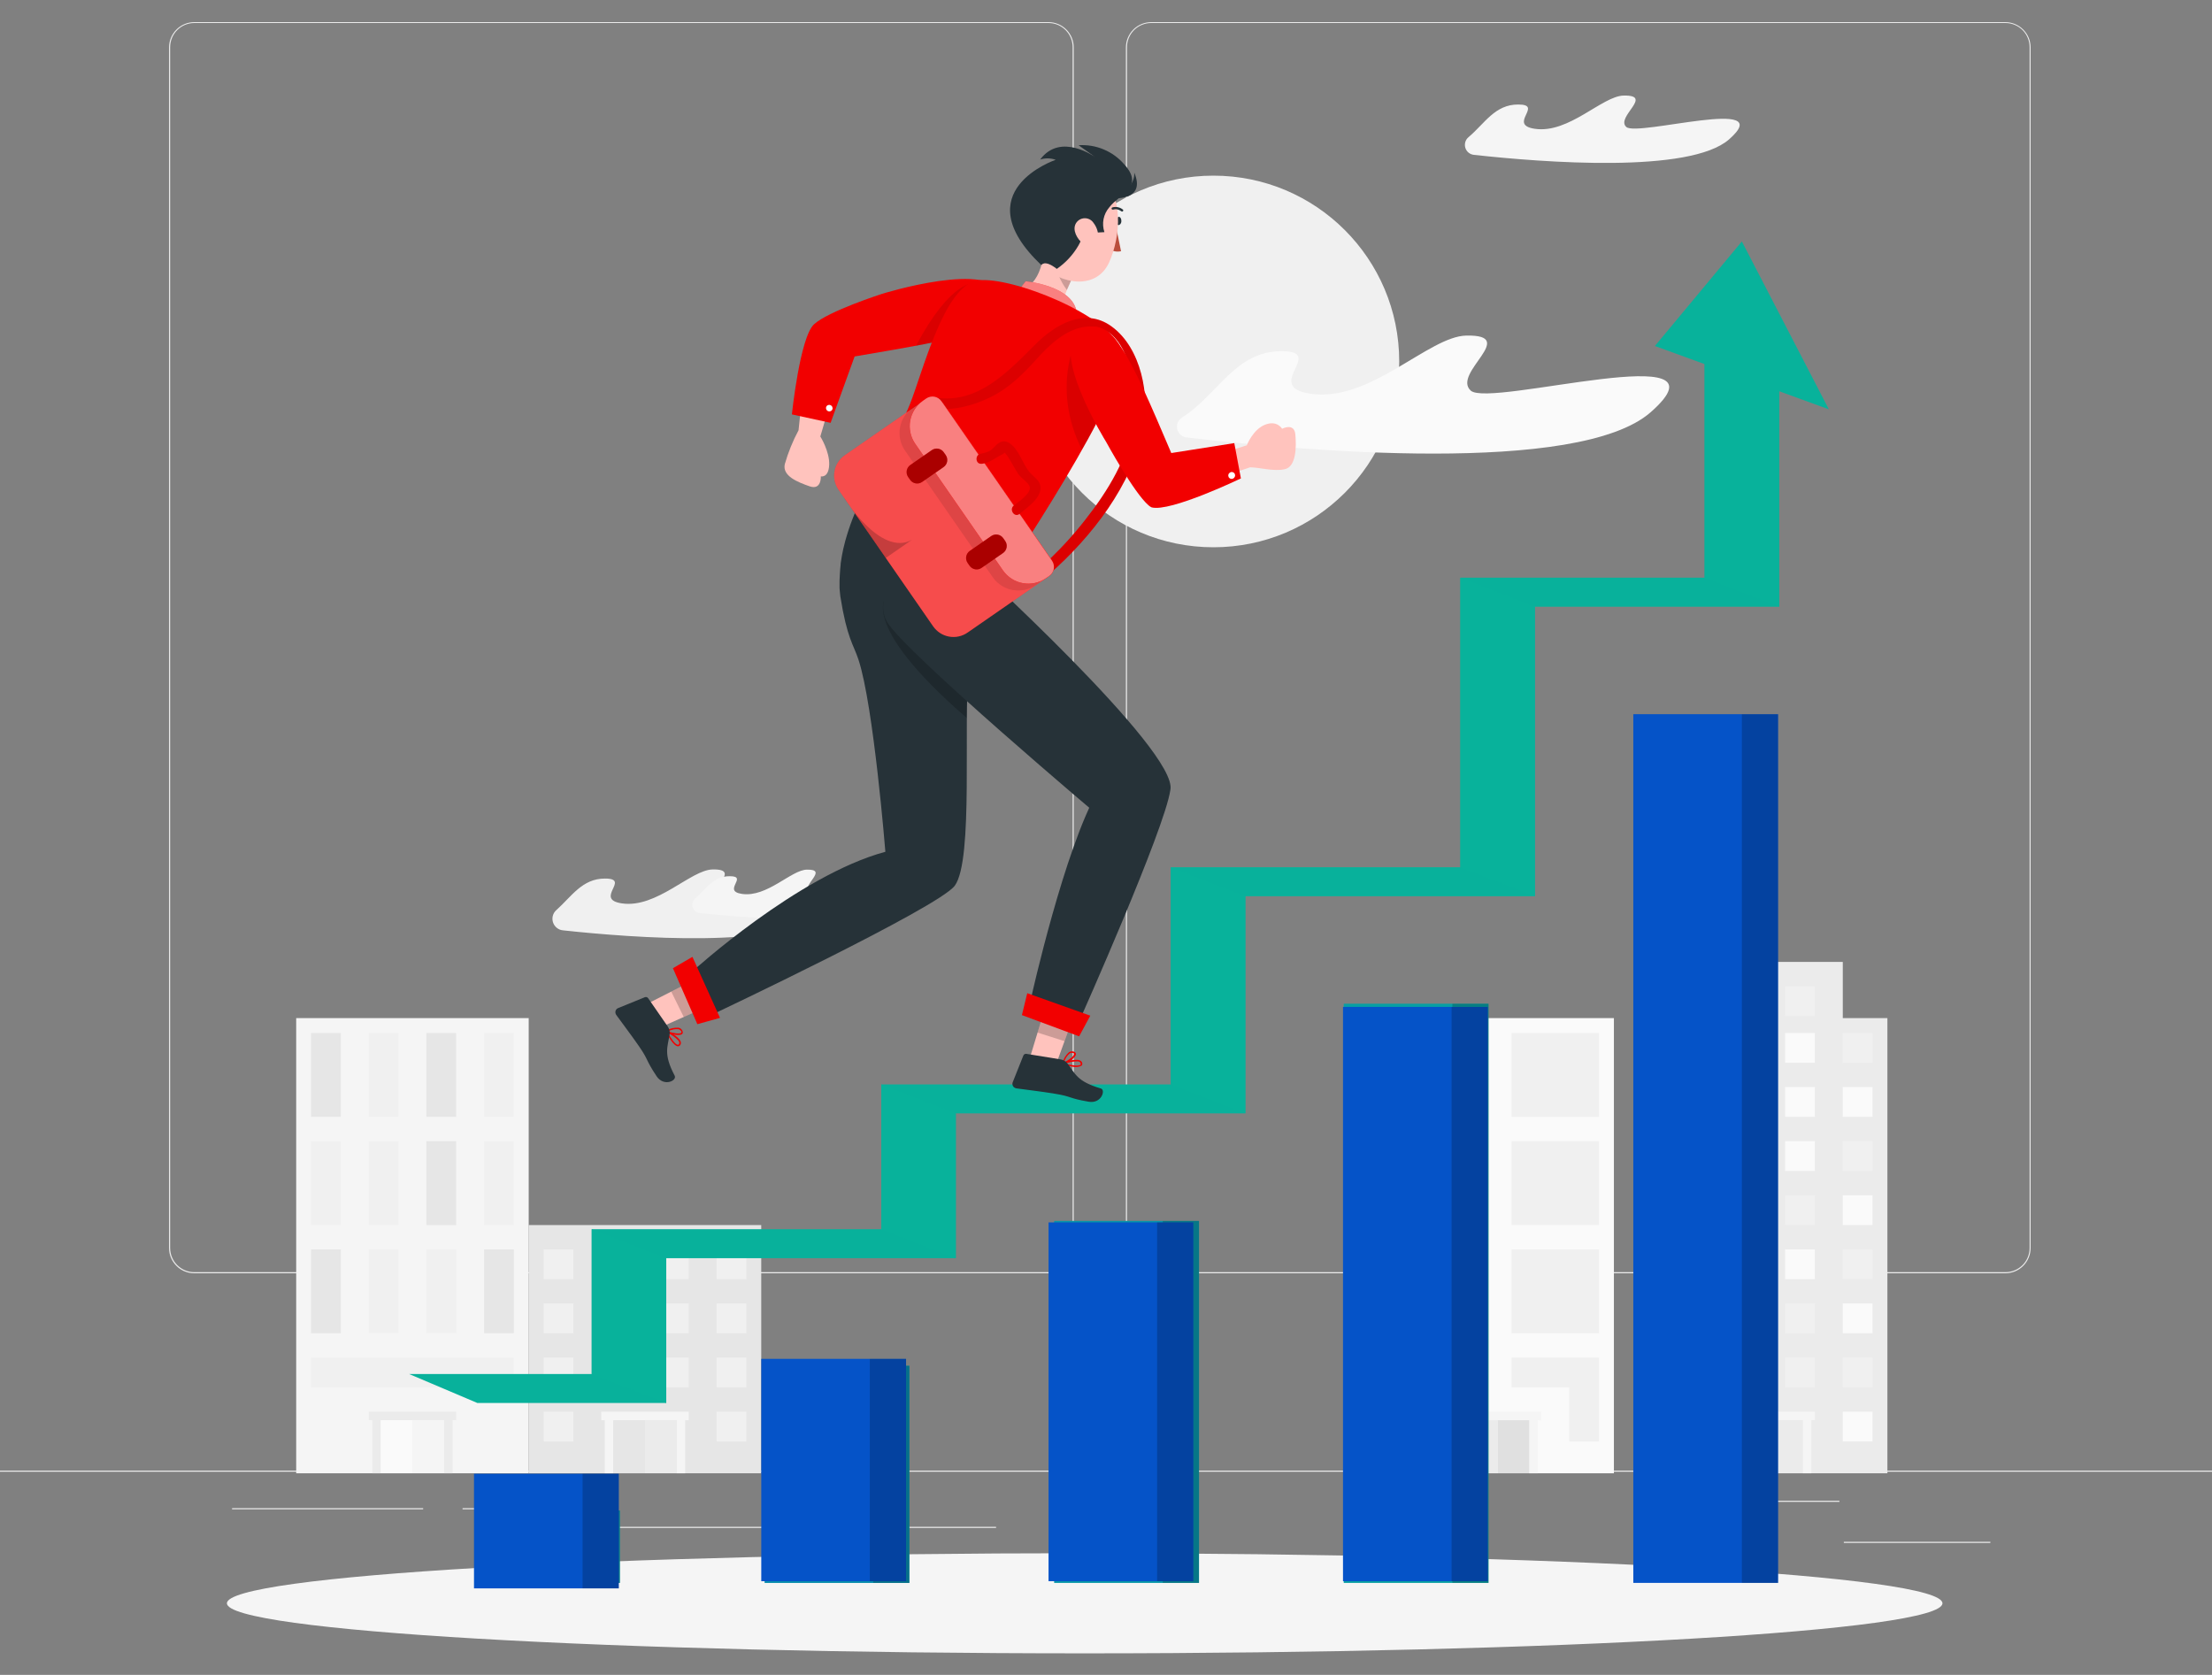 <svg width="70" height="53" viewBox="0 0 70 53" fill="none" xmlns="http://www.w3.org/2000/svg">
<rect x="0" y="0" width="70" height="53" fill="#808080" stroke="none"/>
<path d="M62.986 48.789H58.349V48.824H62.986V48.789Z" fill="#EBEBEB"/>
<path d="M46.371 49.169H45.154V49.204H46.371V49.169Z" fill="#EBEBEB"/>
<path d="M58.209 47.49H55.523V47.525H58.209V47.49Z" fill="#EBEBEB"/>
<path d="M13.391 47.725H7.344V47.76H13.391V47.725Z" fill="#EBEBEB"/>
<path d="M15.525 47.725H14.638V47.76H15.525V47.725Z" fill="#EBEBEB"/>
<path d="M31.521 48.315H18.406V48.35H31.521V48.315Z" fill="#EBEBEB"/>
<path d="M33.18 40.292H6.149C5.937 40.292 5.733 40.208 5.584 40.058C5.434 39.908 5.349 39.705 5.349 39.493V1.493C5.351 1.282 5.436 1.08 5.586 0.932C5.736 0.783 5.938 0.7 6.149 0.7H33.18C33.392 0.7 33.595 0.784 33.745 0.934C33.895 1.084 33.979 1.288 33.979 1.5V39.493C33.979 39.705 33.895 39.908 33.745 40.058C33.595 40.208 33.392 40.292 33.18 40.292ZM6.149 0.728C5.946 0.729 5.752 0.809 5.609 0.952C5.465 1.096 5.385 1.29 5.384 1.493V39.493C5.385 39.695 5.465 39.89 5.609 40.033C5.752 40.176 5.946 40.257 6.149 40.257H33.18C33.383 40.257 33.577 40.176 33.72 40.033C33.863 39.89 33.944 39.695 33.944 39.493V1.493C33.944 1.29 33.863 1.096 33.72 0.952C33.577 0.809 33.383 0.729 33.18 0.728H6.149Z" fill="#EBEBEB"/>
<path d="M63.463 40.292H36.429C36.218 40.292 36.014 40.208 35.865 40.058C35.715 39.908 35.63 39.705 35.63 39.493V1.493C35.632 1.282 35.717 1.081 35.867 0.932C36.017 0.784 36.219 0.701 36.429 0.7H63.463C63.674 0.701 63.875 0.785 64.024 0.933C64.174 1.081 64.258 1.282 64.26 1.493V39.493C64.26 39.704 64.176 39.907 64.027 40.057C63.878 40.207 63.675 40.291 63.463 40.292ZM36.429 0.728C36.227 0.729 36.033 0.809 35.889 0.952C35.746 1.096 35.665 1.29 35.665 1.493V39.493C35.665 39.695 35.746 39.89 35.889 40.033C36.033 40.176 36.227 40.257 36.429 40.257H63.463C63.666 40.257 63.86 40.176 64.004 40.033C64.147 39.89 64.227 39.695 64.228 39.493V1.493C64.227 1.29 64.147 1.096 64.004 0.952C63.86 0.809 63.666 0.729 63.463 0.728H36.429Z" fill="#EBEBEB"/>
<path d="M70 46.536H0V46.571H70V46.536Z" fill="#EBEBEB"/>
<path d="M52.37 32.217V46.621H53.312H58.786H59.728V32.217H52.37Z" fill="#EBEBEB"/>
<path d="M53.782 30.439V33.631H54.363H57.735H58.316V30.439H53.782Z" fill="#EBEBEB"/>
<path d="M53.782 32.689H52.84V33.631H53.782V32.689Z" fill="#FAFAFA"/>
<path d="M55.608 32.689H54.666V33.631H55.608V32.689Z" fill="#FAFAFA"/>
<path d="M57.432 32.689H56.49V33.631H57.432V32.689Z" fill="#FAFAFA"/>
<path d="M59.258 32.689H58.316V33.631H59.258V32.689Z" fill="#F0F0F0"/>
<path d="M53.782 34.399H52.84V35.342H53.782V34.399Z" fill="#F0F0F0"/>
<path d="M55.608 34.399H54.666V35.342H55.608V34.399Z" fill="#F0F0F0"/>
<path d="M57.432 34.399H56.49V35.342H57.432V34.399Z" fill="#FAFAFA"/>
<path d="M59.258 34.399H58.316V35.342H59.258V34.399Z" fill="#FAFAFA"/>
<path d="M53.782 36.112H52.84V37.054H53.782V36.112Z" fill="#F0F0F0"/>
<path d="M55.608 36.112H54.666V37.054H55.608V36.112Z" fill="#FAFAFA"/>
<path d="M57.432 36.112H56.49V37.054H57.432V36.112Z" fill="#FAFAFA"/>
<path d="M55.608 31.209H54.666V32.151H55.608V31.209Z" fill="#FAFAFA"/>
<path d="M57.432 31.209H56.49V32.151H57.432V31.209Z" fill="#F0F0F0"/>
<path d="M59.258 36.112H58.316V37.054H59.258V36.112Z" fill="#F0F0F0"/>
<path d="M53.782 37.824H52.84V38.766H53.782V37.824Z" fill="#FAFAFA"/>
<path d="M55.608 37.824H54.666V38.766H55.608V37.824Z" fill="#F0F0F0"/>
<path d="M57.432 37.824H56.49V38.766H57.432V37.824Z" fill="#F0F0F0"/>
<path d="M59.258 37.824H58.316V38.766H59.258V37.824Z" fill="#FAFAFA"/>
<path d="M53.782 39.536H52.84V40.478H53.782V39.536Z" fill="#F0F0F0"/>
<path d="M55.608 39.536H54.666V40.478H55.608V39.536Z" fill="#FAFAFA"/>
<path d="M57.432 39.536H56.49V40.478H57.432V39.536Z" fill="#FAFAFA"/>
<path d="M59.258 39.536H58.316V40.478H59.258V39.536Z" fill="#F0F0F0"/>
<path d="M53.782 41.247H52.84V42.189H53.782V41.247Z" fill="#F0F0F0"/>
<path d="M55.608 41.247H54.666V42.189H55.608V41.247Z" fill="#FAFAFA"/>
<path d="M57.432 41.247H56.49V42.189H57.432V41.247Z" fill="#F0F0F0"/>
<path d="M59.258 41.247H58.316V42.189H59.258V41.247Z" fill="#FAFAFA"/>
<path d="M53.782 42.959H52.84V43.902H53.782V42.959Z" fill="#FAFAFA"/>
<path d="M55.608 42.959H54.666V43.902H55.608V42.959Z" fill="#FAFAFA"/>
<path d="M57.432 42.959H56.49V43.902H57.432V42.959Z" fill="#F0F0F0"/>
<path d="M59.258 42.959H58.316V43.902H59.258V42.959Z" fill="#F0F0F0"/>
<path d="M53.782 44.671H52.84V45.614H53.782V44.671Z" fill="#F0F0F0"/>
<path d="M59.258 44.671H58.316V45.614H59.258V44.671Z" fill="#FAFAFA"/>
<path d="M57.434 44.671H54.666V44.942H54.778V46.622H55.048V44.942H57.05V46.622H57.322V44.942H57.434V44.671Z" fill="#F5F5F5"/>
<path d="M56.049 44.941H55.048V46.621H56.049V44.941Z" fill="#E6E6E6"/>
<path d="M57.05 44.941H56.049V46.621H57.05V44.941Z" fill="#EBEBEB"/>
<path d="M9.373 32.217V46.621H10.314H15.789H16.731V32.217H9.373Z" fill="#F5F5F5"/>
<path d="M9.843 32.689V34.4V34.872V35.342H10.786V34.872V34.4V32.689H9.843Z" fill="#E6E6E6"/>
<path d="M11.669 32.689V34.4V34.872V35.342H12.611V34.872V34.4V32.689H11.669Z" fill="#F0F0F0"/>
<path d="M13.493 32.689V34.4V34.872V35.342H14.435V34.872V34.4V32.689H13.493Z" fill="#E6E6E6"/>
<path d="M15.319 32.689V34.4V35.128V35.342H16.261V35.128V34.4V32.689H15.319Z" fill="#F0F0F0"/>
<path d="M9.843 36.112V37.824V38.294V38.766H10.786V38.294V37.824V36.112H9.843Z" fill="#F0F0F0"/>
<path d="M11.669 36.112V37.824V38.488V38.766H12.611V38.488V37.824V36.112H11.669Z" fill="#F0F0F0"/>
<path d="M13.493 36.112V37.824V38.294V38.766H14.435V38.294V37.824V36.112H13.493Z" fill="#E6E6E6"/>
<path d="M15.319 36.112V37.824V38.294V38.766H16.261V38.294V37.824V36.112H15.319Z" fill="#F0F0F0"/>
<path d="M9.843 39.536V41.247V41.719V42.189H10.786V41.719V41.247V39.536H9.843Z" fill="#E6E6E6"/>
<path d="M11.669 39.536V41.247V41.719V42.189H12.611V41.719V41.247V39.536H11.669Z" fill="#F0F0F0"/>
<path d="M13.493 39.536V41.247V41.719V42.189H14.435V41.719V41.247V39.536H13.493Z" fill="#F0F0F0"/>
<path d="M15.319 39.536V41.247V41.898V42.189H16.261V41.898V41.247V39.536H15.319Z" fill="#E6E6E6"/>
<path d="M15.789 42.959H15.319H14.435H13.493H12.611H11.669H9.843V43.902H11.669H12.611H13.493H14.435H15.319H15.789H16.261V42.959H15.789Z" fill="#F0F0F0"/>
<path d="M14.435 44.671H11.669V44.942H11.781V46.622H12.051V44.942H14.053V46.622H14.323V44.942H14.435V44.671Z" fill="#EBEBEB"/>
<path d="M13.052 44.941H12.051V46.621H13.052V44.941Z" fill="#FAFAFA"/>
<path d="M14.053 44.941H13.052V46.621H14.053V44.941Z" fill="#F5F5F5"/>
<path d="M16.731 38.766V46.621H17.674H23.149H24.09V38.766H16.731Z" fill="#E6E6E6"/>
<path d="M18.145 39.536H17.203V40.478H18.145V39.536Z" fill="#F0F0F0"/>
<path d="M19.97 39.536H19.027V40.478H19.97V39.536Z" fill="#F0F0F0"/>
<path d="M21.795 39.536H20.853V40.478H21.795V39.536Z" fill="#F0F0F0"/>
<path d="M23.619 39.536H22.677V40.478H23.619V39.536Z" fill="#F0F0F0"/>
<path d="M18.145 41.247H17.203V42.189H18.145V41.247Z" fill="#F0F0F0"/>
<path d="M19.97 41.247H19.027V42.189H19.97V41.247Z" fill="#F0F0F0"/>
<path d="M21.795 41.247H20.853V42.189H21.795V41.247Z" fill="#F0F0F0"/>
<path d="M23.619 41.247H22.677V42.189H23.619V41.247Z" fill="#F0F0F0"/>
<path d="M18.145 42.959H17.203V43.902H18.145V42.959Z" fill="#F0F0F0"/>
<path d="M19.97 42.959H19.027V43.902H19.97V42.959Z" fill="#F0F0F0"/>
<path d="M21.795 42.959H20.853V43.902H21.795V42.959Z" fill="#F0F0F0"/>
<path d="M23.619 42.959H22.677V43.902H23.619V42.959Z" fill="#F0F0F0"/>
<path d="M18.145 44.671H17.203V45.614H18.145V44.671Z" fill="#F0F0F0"/>
<path d="M23.619 44.671H22.677V45.614H23.619V44.671Z" fill="#F0F0F0"/>
<path d="M21.795 44.671H19.027V44.942H19.139V46.622H19.41V44.942H21.413V46.622H21.683V44.942H21.795V44.671Z" fill="#F5F5F5"/>
<path d="M20.411 44.941H19.41V46.621H20.411V44.941Z" fill="#E6E6E6"/>
<path d="M21.412 44.941H20.411V46.621H21.412V44.941Z" fill="#EBEBEB"/>
<path d="M43.714 32.217V46.621H44.656H50.131H51.073V32.217H43.714Z" fill="#FAFAFA"/>
<path d="M46.392 42.959H46.01H44.185V43.431V43.902V45.614H45.128V43.902H46.01H46.392H46.952V42.959H46.392Z" fill="#F0F0F0"/>
<path d="M49.959 42.959H49.659H47.835V43.902H49.659V45.614H50.602V43.902V43.22V42.959H49.959Z" fill="#F0F0F0"/>
<path d="M48.777 44.671H46.01V44.942H46.122V46.622H46.392V44.942H48.395V46.622H48.665V44.942H48.777V44.671Z" fill="#F5F5F5"/>
<path d="M47.393 44.941H46.392V46.621H47.393V44.941Z" fill="#EBEBEB"/>
<path d="M48.394 44.941H47.393V46.621H48.394V44.941Z" fill="#E0E0E0"/>
<path d="M46.952 32.689H44.185V35.343H46.952V32.689Z" fill="#F0F0F0"/>
<path d="M50.602 32.689H47.835V35.343H50.602V32.689Z" fill="#F0F0F0"/>
<path d="M46.952 36.112H44.185V38.766H46.952V36.112Z" fill="#F0F0F0"/>
<path d="M50.602 36.112H47.835V38.766H50.602V36.112Z" fill="#F0F0F0"/>
<path d="M46.952 39.536H44.185V42.191H46.952V39.536Z" fill="#F0F0F0"/>
<path d="M50.602 39.536H47.835V42.191H50.602V39.536Z" fill="#F0F0F0"/>
<path d="M17.608 28.797C17.554 28.844 17.515 28.905 17.496 28.974C17.477 29.043 17.478 29.115 17.499 29.183C17.52 29.251 17.561 29.312 17.616 29.357C17.67 29.403 17.737 29.431 17.808 29.439C20.091 29.686 24.707 30.026 25.956 28.927C27.562 27.513 22.988 28.85 22.635 28.528C22.282 28.206 23.535 27.495 22.55 27.513C21.86 27.526 20.784 28.749 19.681 28.587C18.781 28.455 19.981 27.801 19.145 27.801C18.423 27.801 18.091 28.366 17.608 28.797Z" fill="#F0F0F0"/>
<path d="M22.002 28.432C21.964 28.465 21.936 28.509 21.922 28.558C21.907 28.607 21.908 28.659 21.922 28.707C21.937 28.756 21.966 28.8 22.005 28.832C22.044 28.865 22.092 28.886 22.142 28.892C23.778 29.069 27.082 29.312 27.976 28.525C29.126 27.513 25.851 28.469 25.596 28.245C25.341 28.021 26.24 27.506 25.535 27.519C25.04 27.527 24.275 28.404 23.481 28.287C22.837 28.194 23.695 27.727 23.097 27.727C22.585 27.72 22.348 28.124 22.002 28.432Z" fill="#F5F5F5"/>
<path d="M38.399 17.318C41.647 17.318 44.279 14.685 44.279 11.438C44.279 8.191 41.647 5.558 38.399 5.558C35.152 5.558 32.519 8.191 32.519 11.438C32.519 14.685 35.152 17.318 38.399 17.318Z" fill="#F0F0F0"/>
<path d="M37.407 13.212C37.346 13.249 37.299 13.304 37.271 13.37C37.244 13.435 37.237 13.508 37.252 13.577C37.268 13.646 37.304 13.709 37.357 13.756C37.41 13.804 37.476 13.834 37.547 13.842C41.117 14.262 49.955 15.053 52.238 13.043C54.993 10.618 47.149 12.911 46.543 12.361C45.937 11.811 48.083 10.588 46.403 10.619C45.209 10.64 43.365 12.74 41.472 12.46C39.932 12.233 41.986 11.113 40.554 11.113C39.077 11.115 38.553 12.485 37.407 13.212Z" fill="#FAFAFA"/>
<path d="M46.472 4.34C46.424 4.38 46.389 4.433 46.371 4.493C46.353 4.553 46.353 4.616 46.371 4.676C46.389 4.735 46.423 4.789 46.471 4.828C46.519 4.868 46.578 4.893 46.64 4.9C48.84 5.142 53.477 5.501 54.719 4.409C56.293 3.023 51.813 4.333 51.465 4.018C51.118 3.703 52.347 3.006 51.383 3.024C50.705 3.035 49.652 4.235 48.572 4.076C47.691 3.947 48.866 3.307 48.047 3.307C47.305 3.304 46.984 3.91 46.472 4.34Z" fill="#F5F5F5"/>
<path d="M34.325 52.319C49.317 52.319 61.47 51.61 61.47 50.735C61.47 49.859 49.317 49.15 34.325 49.15C19.334 49.15 7.181 49.859 7.181 50.735C7.181 51.61 19.334 52.319 34.325 52.319Z" fill="#F5F5F5"/>
<path d="M19.617 47.799H15.035V50.089H19.617V47.799Z" fill="#08B29B"/>
<path opacity="0.3" d="M19.617 47.799H15.035V50.089H19.617V47.799Z" fill="#0553C8"/>
<path opacity="0.2" d="M19.615 50.089V47.799H18.47V50.089H19.615Z" fill="black"/>
<path d="M28.778 43.218H24.198V50.09H28.778V43.218Z" fill="#08B29B"/>
<path opacity="0.4" d="M28.778 43.218H24.198V50.09H28.778V43.218Z" fill="#0553C8"/>
<path opacity="0.2" d="M28.778 50.09V43.218H27.633V50.09H28.778Z" fill="black"/>
<path d="M37.943 38.636H33.361V50.089H37.943V38.636Z" fill="#08B29B"/>
<path opacity="0.3" d="M37.943 38.636H33.361V50.089H37.943V38.636Z" fill="#0553C8"/>
<path opacity="0.2" d="M37.941 50.091V38.637H36.796V50.091H37.941Z" fill="black"/>
<path d="M47.104 31.763H42.524V50.089H47.104V31.763Z" fill="#08B29B"/>
<path opacity="0.2" d="M47.104 31.763H42.524V50.089H47.104V31.763Z" fill="#0553C8"/>
<path opacity="0.2" d="M47.106 50.089V31.763H45.961V50.089H47.106Z" fill="black"/>
<path d="M56.269 22.6H51.687V50.089H56.269V22.6Z" fill="#0553C8"/>
<path opacity="0.2" d="M56.267 50.091V22.602H55.122V50.091H56.267Z" fill="black"/>
<path d="M47.082 31.863H42.5V50.035H47.082V31.863Z" fill="#0553C8"/>
<path opacity="0.2" d="M47.081 50.036V31.864H45.936V50.036H47.081Z" fill="black"/>
<path d="M37.764 38.682H33.182V50.035H37.764V38.682Z" fill="#0553C8"/>
<path opacity="0.2" d="M37.763 50.036V38.682H36.617V50.036H37.763Z" fill="black"/>
<path d="M28.673 43H24.091V50.036H28.673V43Z" fill="#0553C8"/>
<path opacity="0.2" d="M28.672 50.036V43.001H27.526V50.036H28.672Z" fill="black"/>
<path d="M19.582 46.636H15V50.263H19.582V46.636Z" fill="#0553C8"/>
<path opacity="0.2" d="M19.581 50.263L19.581 46.636H18.436L18.436 50.263H19.581Z" fill="black"/>
<path d="M21.083 44.395H15.105L12.949 43.48H18.726V38.898H27.889V34.317H37.052V27.444H46.215V18.281H53.945V10.297H56.301V19.198H48.572V28.36H39.409V35.232H30.246V39.815H21.083V44.395Z" fill="#08B29B"/>
<g opacity="0.4">
<path opacity="0.4" d="M21.083 44.395H15.105L12.949 43.48H18.726V38.898H27.889V34.317H37.052V27.444H46.215V18.281H53.945V10.297H56.301V19.198H48.572V28.36H39.409V35.232H30.246V39.815H21.083V44.395Z" fill="#08B29B"/>
</g>
<path d="M53.945 18.281V10.297H56.301V19.198L53.945 18.281Z" fill="#08B29B"/>
<path d="M46.215 27.444V18.281L48.572 19.198V28.359L46.215 27.444Z" fill="#08B29B"/>
<path d="M37.052 34.316V27.444L39.409 28.359V35.232L37.052 34.316Z" fill="#08B29B"/>
<path d="M27.889 38.898V34.317L30.246 35.233V39.815L27.889 38.898Z" fill="#08B29B"/>
<path d="M18.726 43.48V38.898L21.083 39.815V44.395L18.726 43.48Z" fill="#08B29B"/>
<path d="M52.37 10.949L55.122 7.64L57.875 12.953L52.37 10.949Z" fill="#08B29B"/>
<path d="M27.269 15.763C27.055 16.192 26.882 16.64 26.753 17.102L26.744 17.136C26.725 17.207 26.687 17.367 26.685 17.374C26.669 17.447 26.655 17.514 26.641 17.594C26.641 17.594 26.613 17.759 26.603 17.837C26.602 17.846 26.602 17.855 26.603 17.864C26.582 18.024 26.568 18.361 26.568 18.367C26.568 18.449 26.568 18.53 26.568 18.612C26.568 18.612 26.582 18.791 26.593 18.873V18.897C26.592 18.889 26.592 18.881 26.593 18.873C26.806 20.208 27.005 20.381 27.168 20.877C27.647 22.334 28.018 26.954 28.018 26.954C25.249 27.701 21.916 30.734 21.916 30.734L22.513 32.117C22.513 32.117 29.698 28.72 30.213 28.029C30.818 27.21 30.471 22.87 30.661 21.161C30.731 20.528 30.811 19.978 30.892 19.481L31.793 18.092L27.269 15.763Z" fill="#263238"/>
<path opacity="0.2" d="M28.608 19.414L28.071 18.841C28.071 18.841 27.075 19.67 30.591 22.718C30.591 22.109 30.611 21.564 30.656 21.165C30.656 21.112 30.667 21.064 30.674 21.014L28.608 19.414Z" fill="black"/>
<path d="M22.018 30.983L20.56 31.725L21.01 32.46L22.366 31.858L22.018 30.983Z" fill="#FFC3BD"/>
<path d="M21.073 32.645C21.07 32.641 21.069 32.636 21.07 32.631C21.07 32.626 21.073 32.621 21.076 32.618C21.08 32.614 21.084 32.612 21.089 32.611C21.094 32.611 21.099 32.612 21.104 32.615C21.12 32.622 21.48 32.794 21.538 32.956C21.55 32.986 21.55 33.019 21.538 33.049C21.532 33.066 21.52 33.081 21.505 33.092C21.49 33.103 21.472 33.109 21.454 33.109C21.386 33.109 21.295 33.014 21.225 32.911C21.167 32.827 21.116 32.738 21.073 32.645ZM21.141 32.69C21.228 32.855 21.372 33.061 21.452 33.061C21.462 33.061 21.477 33.061 21.491 33.029C21.495 33.02 21.498 33.01 21.498 33C21.498 32.99 21.495 32.981 21.491 32.972C21.486 32.957 21.479 32.944 21.47 32.931C21.376 32.831 21.264 32.749 21.14 32.69H21.141Z" fill="#F20000"/>
<path d="M21.066 32.634C21.066 32.63 21.067 32.626 21.069 32.622C21.071 32.618 21.075 32.615 21.078 32.613C21.201 32.541 21.342 32.51 21.483 32.522C21.506 32.528 21.526 32.539 21.545 32.553C21.563 32.568 21.578 32.586 21.589 32.606C21.622 32.664 21.606 32.699 21.589 32.717C21.51 32.798 21.196 32.724 21.085 32.655C21.082 32.654 21.08 32.651 21.078 32.648C21.076 32.647 21.073 32.645 21.071 32.642C21.069 32.64 21.067 32.637 21.066 32.634ZM21.545 32.619C21.527 32.594 21.502 32.577 21.473 32.568C21.361 32.557 21.248 32.58 21.148 32.634C21.279 32.694 21.505 32.727 21.557 32.683C21.557 32.683 21.574 32.666 21.557 32.63L21.549 32.619H21.545Z" fill="#F20000"/>
<path d="M21.129 32.48L20.511 31.587C20.5 31.571 20.483 31.559 20.464 31.553C20.445 31.548 20.425 31.549 20.406 31.556L19.566 31.898C19.548 31.904 19.532 31.914 19.518 31.927C19.504 31.941 19.493 31.956 19.485 31.974C19.477 31.992 19.474 32.011 19.474 32.03C19.474 32.049 19.478 32.068 19.485 32.085C19.489 32.095 19.494 32.105 19.499 32.113C19.727 32.431 19.943 32.706 20.22 33.106C20.546 33.579 20.408 33.498 20.78 34.059C21.007 34.397 21.43 34.199 21.351 34.04C20.983 33.34 21.133 33.13 21.192 32.718C21.201 32.634 21.178 32.549 21.129 32.48Z" fill="#263238"/>
<path opacity="0.2" d="M21.788 31.101L21.242 31.378L21.637 32.182L22.088 31.983L21.788 31.101Z" fill="black"/>
<path d="M21.913 30.279L21.295 30.638L22.068 32.409L22.785 32.21L21.913 30.279Z" fill="#F20000"/>
<path d="M34.915 25.939C34.915 25.939 28.605 20.619 28.067 19.673C27.53 18.727 28.967 17.433 28.967 17.433L30.568 17.657C30.568 17.657 37.311 23.776 37.036 25L34.915 25.939Z" fill="#263238"/>
<path d="M37.036 25C36.858 26.243 34.194 32.221 34.194 32.221C34.194 32.221 33.643 32.189 32.635 31.559C32.635 31.559 33.688 26.834 34.758 25H37.036Z" fill="#263238"/>
<path d="M33.088 31.842L32.612 33.406L33.453 33.592L33.96 32.197L33.088 31.842Z" fill="#FFC3BD"/>
<path d="M33.629 33.676C33.625 33.674 33.621 33.67 33.619 33.666C33.616 33.663 33.614 33.658 33.614 33.653C33.614 33.648 33.615 33.643 33.618 33.639C33.621 33.635 33.625 33.632 33.629 33.631C33.646 33.624 34.02 33.484 34.177 33.557C34.206 33.569 34.229 33.593 34.241 33.622C34.25 33.639 34.253 33.657 34.25 33.675C34.247 33.693 34.239 33.71 34.226 33.723C34.132 33.77 34.025 33.779 33.925 33.751C33.824 33.734 33.726 33.709 33.629 33.676ZM33.711 33.656C33.888 33.708 34.131 33.747 34.192 33.691C34.201 33.691 34.209 33.671 34.192 33.639C34.19 33.631 34.186 33.623 34.18 33.616C34.175 33.609 34.168 33.604 34.16 33.6C34.146 33.594 34.131 33.59 34.117 33.587C33.978 33.584 33.84 33.608 33.711 33.656Z" fill="#F20000"/>
<path d="M33.618 33.672C33.616 33.668 33.615 33.664 33.615 33.66C33.615 33.657 33.616 33.653 33.618 33.649C33.65 33.511 33.725 33.386 33.832 33.294C33.853 33.281 33.876 33.273 33.901 33.27C33.925 33.267 33.949 33.269 33.972 33.276C34.035 33.292 34.049 33.329 34.048 33.355C34.048 33.469 33.781 33.644 33.655 33.676H33.645C33.641 33.679 33.636 33.68 33.631 33.679C33.626 33.678 33.621 33.676 33.618 33.672ZM33.937 33.318C33.908 33.312 33.879 33.318 33.853 33.333C33.767 33.406 33.704 33.504 33.674 33.613C33.807 33.561 33.989 33.42 33.993 33.352C33.993 33.346 33.993 33.329 33.951 33.318H33.937Z" fill="#F20000"/>
<path d="M33.552 33.522L32.48 33.348C32.46 33.345 32.44 33.348 32.423 33.358C32.406 33.367 32.392 33.383 32.385 33.401L32.05 34.241C32.042 34.259 32.038 34.278 32.038 34.297C32.038 34.316 32.041 34.335 32.049 34.353C32.056 34.371 32.068 34.387 32.081 34.4C32.095 34.413 32.112 34.423 32.13 34.43L32.159 34.44C32.547 34.496 32.893 34.529 33.375 34.609C33.942 34.7 33.786 34.749 34.453 34.863C34.853 34.934 35.001 34.489 34.835 34.443C34.07 34.219 34.027 33.969 33.772 33.642C33.716 33.576 33.638 33.533 33.552 33.522Z" fill="#263238"/>
<path opacity="0.2" d="M33.013 32.088L32.834 32.675L33.687 32.947L33.856 32.484L33.013 32.088Z" fill="black"/>
<path d="M32.508 31.429L32.339 32.122L34.15 32.794L34.503 32.14L32.508 31.429Z" fill="#F20000"/>
<path d="M25.271 13.614L25.376 12.6L26.261 12.785L25.96 13.812C25.96 13.812 26.258 14.287 26.24 14.71C26.222 15.133 25.976 15.074 25.976 15.074C25.976 15.074 26.001 15.521 25.621 15.389C25.242 15.257 24.752 15.063 24.835 14.689C24.942 14.316 25.088 13.956 25.271 13.614Z" fill="#FFC3BD"/>
<path d="M31.716 9.351C31.412 8.206 27.915 9.298 27.915 9.298C27.915 9.298 26.208 9.848 25.76 10.262C25.312 10.677 25.06 13.113 25.06 13.113L26.285 13.38L27.045 11.28C30.46 10.696 32.011 10.461 31.716 9.351Z" fill="#F20000"/>
<path d="M26.32 12.988C26.301 13.007 26.275 13.018 26.248 13.019C26.221 13.02 26.195 13.01 26.175 12.993C26.155 12.975 26.142 12.95 26.139 12.923C26.136 12.896 26.144 12.87 26.16 12.848C26.179 12.827 26.205 12.814 26.233 12.812C26.261 12.81 26.289 12.82 26.31 12.838C26.321 12.847 26.329 12.858 26.336 12.871C26.342 12.883 26.346 12.897 26.347 12.911C26.348 12.925 26.346 12.939 26.341 12.952C26.337 12.966 26.329 12.978 26.32 12.988Z" fill="white"/>
<path opacity="0.1" d="M30.832 10.042L30.841 8.961C30.841 8.961 30.106 8.835 28.987 10.942C29.49 10.847 29.924 10.756 30.289 10.662L30.832 10.042Z" fill="black"/>
<path d="M35.336 7.271L35.476 7.95C35.396 7.967 35.314 7.965 35.235 7.943C35.157 7.922 35.084 7.883 35.024 7.829L35.336 7.271Z" fill="#BA4D3C"/>
<path d="M35.486 7C35.486 7.07 35.438 7.125 35.392 7.122C35.346 7.119 35.311 7.055 35.318 6.982C35.325 6.909 35.365 6.857 35.412 6.862C35.458 6.866 35.491 6.932 35.486 7Z" fill="#263238"/>
<path d="M32.227 9.165C32.227 9.165 32.834 9.208 33.019 8.109C33.019 8.109 33.615 7.955 33.915 8.341C34.215 8.728 33.401 9.368 33.788 9.765C34.174 10.163 32.227 9.165 32.227 9.165Z" fill="#FFC3BD"/>
<path opacity="0.2" d="M33.506 8.728C33.573 8.887 33.659 9.038 33.762 9.177C33.82 9.037 33.893 8.897 33.939 8.768L33.506 8.728Z" fill="black"/>
<path d="M32.768 6.492C32.649 7.43 32.578 7.825 32.955 8.39C33.578 9.012 34.702 9.184 35.101 8.299C35.459 7.504 35.595 6.108 34.758 5.559C34.573 5.44 34.361 5.369 34.142 5.354C33.923 5.339 33.703 5.38 33.504 5.473C33.305 5.566 33.133 5.709 33.004 5.887C32.875 6.065 32.794 6.273 32.768 6.492Z" fill="#FFC3BD"/>
<path d="M35.186 6.625C35.191 6.629 35.196 6.632 35.202 6.633C35.208 6.635 35.214 6.635 35.22 6.633C35.264 6.62 35.311 6.617 35.357 6.626C35.402 6.635 35.445 6.655 35.482 6.683C35.489 6.69 35.498 6.694 35.508 6.694C35.518 6.694 35.528 6.69 35.535 6.683C35.538 6.68 35.541 6.676 35.543 6.672C35.545 6.667 35.546 6.662 35.546 6.658C35.546 6.653 35.545 6.648 35.543 6.644C35.541 6.639 35.538 6.635 35.535 6.632C35.489 6.595 35.435 6.569 35.378 6.557C35.321 6.545 35.261 6.547 35.204 6.563C35.195 6.566 35.187 6.572 35.181 6.581C35.177 6.589 35.175 6.6 35.178 6.609C35.179 6.615 35.182 6.62 35.186 6.625Z" fill="#263238"/>
<path d="M34.616 7.364L34.95 7.346C34.905 7.212 34.896 7.069 34.923 6.93C34.951 6.791 35.015 6.663 35.108 6.556C35.43 6.136 36.228 5.921 35.58 5.204C35.403 4.997 35.18 4.834 34.928 4.729C34.677 4.623 34.405 4.578 34.133 4.596L34.667 4.978C34.667 4.978 33.566 4.171 32.917 5.048C33.077 4.997 33.25 5 33.408 5.057C33.408 5.057 30.485 6.045 32.955 8.39C32.955 8.39 33.048 8.2 33.443 8.509C33.724 8.316 33.958 8.062 34.129 7.767C34.366 7.321 34.534 6.901 34.616 7.364Z" fill="#263238"/>
<path d="M34.602 7.049C34.661 7.125 34.705 7.211 34.73 7.303C34.755 7.396 34.762 7.492 34.749 7.587C34.714 7.842 34.462 7.867 34.275 7.716C34.087 7.564 33.921 7.277 34.051 7.062C34.08 7.015 34.12 6.977 34.167 6.949C34.215 6.922 34.268 6.907 34.323 6.906C34.378 6.905 34.432 6.917 34.481 6.942C34.53 6.967 34.572 7.004 34.602 7.049Z" fill="#FFC3BD"/>
<path d="M35.893 5.46C35.893 5.46 35.979 5.97 35.178 6.272C35.178 6.272 36.292 6.385 35.893 5.46Z" fill="#263238"/>
<path d="M32.141 9.306L32.459 8.9C32.459 8.9 33.982 9.04 34.075 9.904L32.141 9.306Z" fill="#F20000"/>
<path opacity="0.5" d="M32.141 9.306L32.459 8.9C32.459 8.9 33.982 9.04 34.075 9.904L32.141 9.306Z" fill="white"/>
<path d="M28.785 12.816C29.205 11.771 29.882 8.997 30.958 8.871C32.035 8.745 35.13 9.981 35.496 11.081C35.861 12.182 31.622 18.441 31.622 18.441L27.124 15.96C27.124 15.96 28.454 13.642 28.785 12.816Z" fill="#F20000"/>
<path opacity="0.1" d="M34.072 10.718C34.072 10.718 33.256 12.275 34.24 14.235C34.61 13.596 34.943 12.936 35.237 12.258L34.891 11.441L34.072 10.718Z" fill="black"/>
<path d="M29.567 12.921C30.155 13.009 30.8 12.835 31.324 12.579C31.923 12.288 32.368 11.848 32.808 11.358C33.2 10.92 33.726 10.422 34.338 10.341C35.727 10.154 36.018 12.371 35.878 13.337C35.706 14.485 35.06 15.536 34.353 16.435C33.933 16.977 33.465 17.479 32.953 17.936C32.788 18.076 33.047 18.305 33.211 18.163C34.538 16.998 35.826 15.35 36.177 13.591C36.39 12.53 36.123 11.017 35.176 10.329C34.321 9.708 33.376 10.282 32.75 10.912C31.91 11.752 30.953 12.781 29.628 12.585C29.411 12.553 29.348 12.889 29.562 12.921H29.567Z" fill="#F20000"/>
<g opacity="0.3">
<path opacity="0.3" d="M29.567 12.921C30.155 13.009 30.8 12.835 31.324 12.579C31.923 12.288 32.368 11.848 32.808 11.358C33.2 10.92 33.726 10.422 34.338 10.341C35.727 10.154 36.018 12.371 35.878 13.337C35.706 14.485 35.06 15.536 34.353 16.435C33.933 16.977 33.465 17.479 32.953 17.936C32.788 18.076 33.047 18.305 33.211 18.163C34.538 16.998 35.826 15.35 36.177 13.591C36.39 12.53 36.123 11.017 35.176 10.329C34.321 9.708 33.376 10.282 32.75 10.912C31.91 11.752 30.953 12.781 29.628 12.585C29.411 12.553 29.348 12.889 29.562 12.921H29.567Z" fill="black"/>
</g>
<path d="M39.56 14.788L38.615 15.109L38.486 14.396L39.455 14.092C39.455 14.092 39.647 13.593 40.032 13.44C40.417 13.287 40.573 13.568 40.573 13.568C40.573 13.568 40.96 13.362 40.993 13.754C41.027 14.146 41.019 14.771 40.656 14.848C40.293 14.925 39.878 14.792 39.56 14.788Z" fill="#FFC3BD"/>
<path d="M39.06 14.022L37.066 14.336C35.757 11.269 35.188 9.912 34.194 10.444C33.149 11.004 35.001 13.978 35.001 13.978C35.001 13.978 35.881 15.593 36.347 15.991C36.375 16.017 36.407 16.039 36.442 16.055C37.034 16.215 39.269 15.139 39.269 15.139L39.06 14.022Z" fill="#F20000"/>
<path d="M39.06 15.112C39.051 15.123 39.04 15.133 39.027 15.14C39.014 15.147 39.001 15.152 38.986 15.153C38.971 15.155 38.957 15.153 38.943 15.149C38.929 15.144 38.916 15.137 38.905 15.127C38.894 15.118 38.885 15.106 38.879 15.093C38.873 15.079 38.87 15.065 38.869 15.051C38.869 15.036 38.871 15.021 38.877 15.008C38.882 14.994 38.89 14.982 38.9 14.972C38.919 14.951 38.946 14.938 38.974 14.937C39.002 14.935 39.029 14.945 39.05 14.963C39.061 14.973 39.069 14.983 39.075 14.996C39.081 15.008 39.085 15.022 39.086 15.036C39.087 15.049 39.085 15.063 39.081 15.076C39.076 15.089 39.069 15.101 39.06 15.112Z" fill="white"/>
<path d="M29.86 12.786L33.233 17.655C33.267 17.704 33.29 17.76 33.303 17.818C33.316 17.876 33.317 17.936 33.306 17.995C33.295 18.053 33.273 18.109 33.241 18.16C33.209 18.21 33.167 18.253 33.118 18.287L30.619 20.017C30.535 20.076 30.44 20.117 30.339 20.139C30.239 20.161 30.135 20.163 30.034 20.144C29.933 20.126 29.836 20.088 29.75 20.032C29.664 19.976 29.589 19.904 29.53 19.82L26.535 15.496C26.477 15.411 26.436 15.316 26.414 15.216C26.392 15.115 26.39 15.012 26.409 14.911C26.427 14.809 26.465 14.713 26.521 14.627C26.576 14.54 26.649 14.466 26.733 14.407L29.232 12.676C29.281 12.642 29.336 12.618 29.394 12.606C29.452 12.593 29.512 12.592 29.571 12.603C29.63 12.614 29.686 12.636 29.736 12.668C29.786 12.7 29.829 12.742 29.863 12.791L29.86 12.786Z" fill="#F20000"/>
<path opacity="0.3" d="M29.86 12.786L33.233 17.655C33.267 17.704 33.29 17.76 33.303 17.818C33.316 17.876 33.317 17.936 33.306 17.995C33.295 18.053 33.273 18.109 33.241 18.16C33.209 18.21 33.167 18.253 33.118 18.287L30.619 20.017C30.535 20.076 30.44 20.117 30.339 20.139C30.239 20.161 30.135 20.163 30.034 20.144C29.933 20.126 29.836 20.088 29.75 20.032C29.664 19.976 29.589 19.904 29.53 19.82L26.535 15.496C26.477 15.411 26.436 15.316 26.414 15.216C26.392 15.115 26.39 15.012 26.409 14.911C26.427 14.809 26.465 14.713 26.521 14.627C26.576 14.54 26.649 14.466 26.733 14.407L29.232 12.676C29.281 12.642 29.336 12.618 29.394 12.606C29.452 12.593 29.512 12.592 29.571 12.603C29.63 12.614 29.686 12.636 29.736 12.668C29.786 12.7 29.829 12.742 29.863 12.791L29.86 12.786Z" fill="white"/>
<path opacity="0.1" d="M32.97 17.962L29.47 12.914C29.444 12.877 29.411 12.845 29.373 12.82C29.335 12.796 29.292 12.779 29.247 12.771C29.202 12.763 29.157 12.763 29.112 12.773C29.068 12.783 29.026 12.801 28.988 12.827L28.883 12.9C28.672 13.048 28.528 13.273 28.482 13.527C28.436 13.78 28.491 14.042 28.637 14.255L31.419 18.269C31.567 18.48 31.792 18.624 32.046 18.67C32.3 18.716 32.561 18.661 32.774 18.515L32.878 18.444C32.954 18.392 33.006 18.312 33.023 18.222C33.041 18.132 33.022 18.038 32.97 17.962Z" fill="black"/>
<path d="M33.292 17.745L29.792 12.697C29.766 12.659 29.733 12.627 29.695 12.603C29.657 12.578 29.614 12.561 29.569 12.553C29.524 12.545 29.479 12.546 29.434 12.556C29.39 12.566 29.348 12.584 29.31 12.61L29.207 12.683C28.996 12.831 28.852 13.056 28.805 13.31C28.759 13.563 28.815 13.825 28.96 14.038L31.741 18.052C31.889 18.263 32.114 18.407 32.368 18.453C32.621 18.499 32.883 18.443 33.096 18.298L33.201 18.227C33.239 18.201 33.271 18.168 33.296 18.13C33.321 18.092 33.338 18.049 33.347 18.005C33.355 17.96 33.355 17.914 33.345 17.869C33.336 17.825 33.318 17.782 33.292 17.745Z" fill="#F20000"/>
<path d="M33.292 17.745L29.792 12.697C29.766 12.659 29.733 12.627 29.695 12.603C29.657 12.578 29.614 12.561 29.569 12.553C29.524 12.545 29.479 12.546 29.434 12.556C29.39 12.566 29.348 12.584 29.31 12.61L29.207 12.683C28.996 12.831 28.852 13.056 28.805 13.31C28.759 13.563 28.815 13.825 28.96 14.038L31.741 18.052C31.889 18.263 32.114 18.407 32.368 18.453C32.621 18.499 32.883 18.443 33.096 18.298L33.201 18.227C33.239 18.201 33.271 18.168 33.296 18.13C33.321 18.092 33.338 18.049 33.347 18.005C33.355 17.96 33.355 17.914 33.345 17.869C33.336 17.825 33.318 17.782 33.292 17.745Z" fill="#F20000"/>
<path opacity="0.5" d="M33.292 17.745L29.792 12.697C29.766 12.659 29.733 12.627 29.695 12.603C29.657 12.578 29.614 12.561 29.569 12.553C29.524 12.545 29.479 12.546 29.434 12.556C29.39 12.566 29.348 12.584 29.31 12.61L29.207 12.683C28.996 12.831 28.852 13.056 28.805 13.31C28.759 13.563 28.815 13.825 28.96 14.038L31.741 18.052C31.889 18.263 32.114 18.407 32.368 18.453C32.621 18.499 32.883 18.443 33.096 18.298L33.201 18.227C33.239 18.201 33.271 18.168 33.296 18.13C33.321 18.092 33.338 18.049 33.347 18.005C33.355 17.96 33.355 17.914 33.345 17.869C33.336 17.825 33.318 17.782 33.292 17.745Z" fill="white"/>
<path d="M29.929 14.401L29.867 14.312C29.782 14.188 29.612 14.158 29.488 14.243L28.808 14.714C28.683 14.8 28.653 14.97 28.738 15.094L28.8 15.183C28.886 15.307 29.056 15.338 29.18 15.252L29.86 14.781C29.984 14.695 30.015 14.525 29.929 14.401Z" fill="#F20000"/>
<path d="M31.811 17.12L31.749 17.031C31.663 16.907 31.493 16.876 31.369 16.962L30.689 17.433C30.566 17.519 30.535 17.689 30.62 17.813L30.682 17.902C30.768 18.026 30.938 18.057 31.062 17.971L31.742 17.5C31.866 17.414 31.897 17.244 31.811 17.12Z" fill="#F20000"/>
<path opacity="0.3" d="M29.929 14.401L29.867 14.312C29.782 14.188 29.612 14.158 29.488 14.243L28.808 14.714C28.683 14.8 28.653 14.97 28.738 15.094L28.8 15.183C28.886 15.307 29.056 15.338 29.18 15.252L29.86 14.781C29.984 14.695 30.015 14.525 29.929 14.401Z" fill="black"/>
<path opacity="0.3" d="M31.811 17.12L31.749 17.031C31.663 16.907 31.493 16.876 31.369 16.962L30.689 17.433C30.566 17.519 30.535 17.689 30.62 17.813L30.682 17.902C30.768 18.026 30.938 18.057 31.062 17.971L31.742 17.5C31.866 17.414 31.897 17.244 31.811 17.12Z" fill="black"/>
<path opacity="0.2" d="M26.692 15.724C26.692 15.724 27.86 17.64 28.861 17.08L28.029 17.657L26.692 15.724Z" fill="black"/>
<path d="M31.069 14.678C31.349 14.638 31.489 14.484 31.723 14.377C31.879 14.302 31.692 14.236 31.832 14.367C31.879 14.421 31.919 14.481 31.952 14.544C32.046 14.693 32.126 14.851 32.222 14.998C32.306 15.123 32.525 15.257 32.579 15.386C32.668 15.596 32.213 15.89 32.081 15.998C31.924 16.127 32.105 16.391 32.264 16.261C32.491 16.073 32.943 15.774 32.928 15.421C32.918 15.205 32.729 15.106 32.599 14.962C32.354 14.691 32.256 14.21 31.931 14.015C31.885 13.983 31.829 13.966 31.773 13.966C31.716 13.966 31.661 13.983 31.615 14.015C31.489 14.084 31.429 14.223 31.283 14.287C31.207 14.32 31.127 14.343 31.045 14.355C30.841 14.383 30.864 14.703 31.069 14.675V14.678Z" fill="#F20000"/>
<g opacity="0.3">
<path opacity="0.3" d="M31.069 14.678C31.349 14.638 31.489 14.484 31.723 14.377C31.879 14.302 31.692 14.236 31.832 14.367C31.879 14.421 31.919 14.481 31.952 14.544C32.046 14.693 32.126 14.851 32.222 14.998C32.306 15.123 32.525 15.257 32.579 15.386C32.668 15.596 32.213 15.89 32.081 15.998C31.924 16.127 32.105 16.391 32.264 16.261C32.491 16.073 32.943 15.774 32.928 15.421C32.918 15.205 32.729 15.106 32.599 14.962C32.354 14.691 32.256 14.21 31.931 14.015C31.885 13.983 31.829 13.966 31.773 13.966C31.716 13.966 31.661 13.983 31.615 14.015C31.489 14.084 31.429 14.223 31.283 14.287C31.207 14.32 31.127 14.343 31.045 14.355C30.841 14.383 30.864 14.703 31.069 14.675V14.678Z" fill="black"/>
</g>
</svg>
